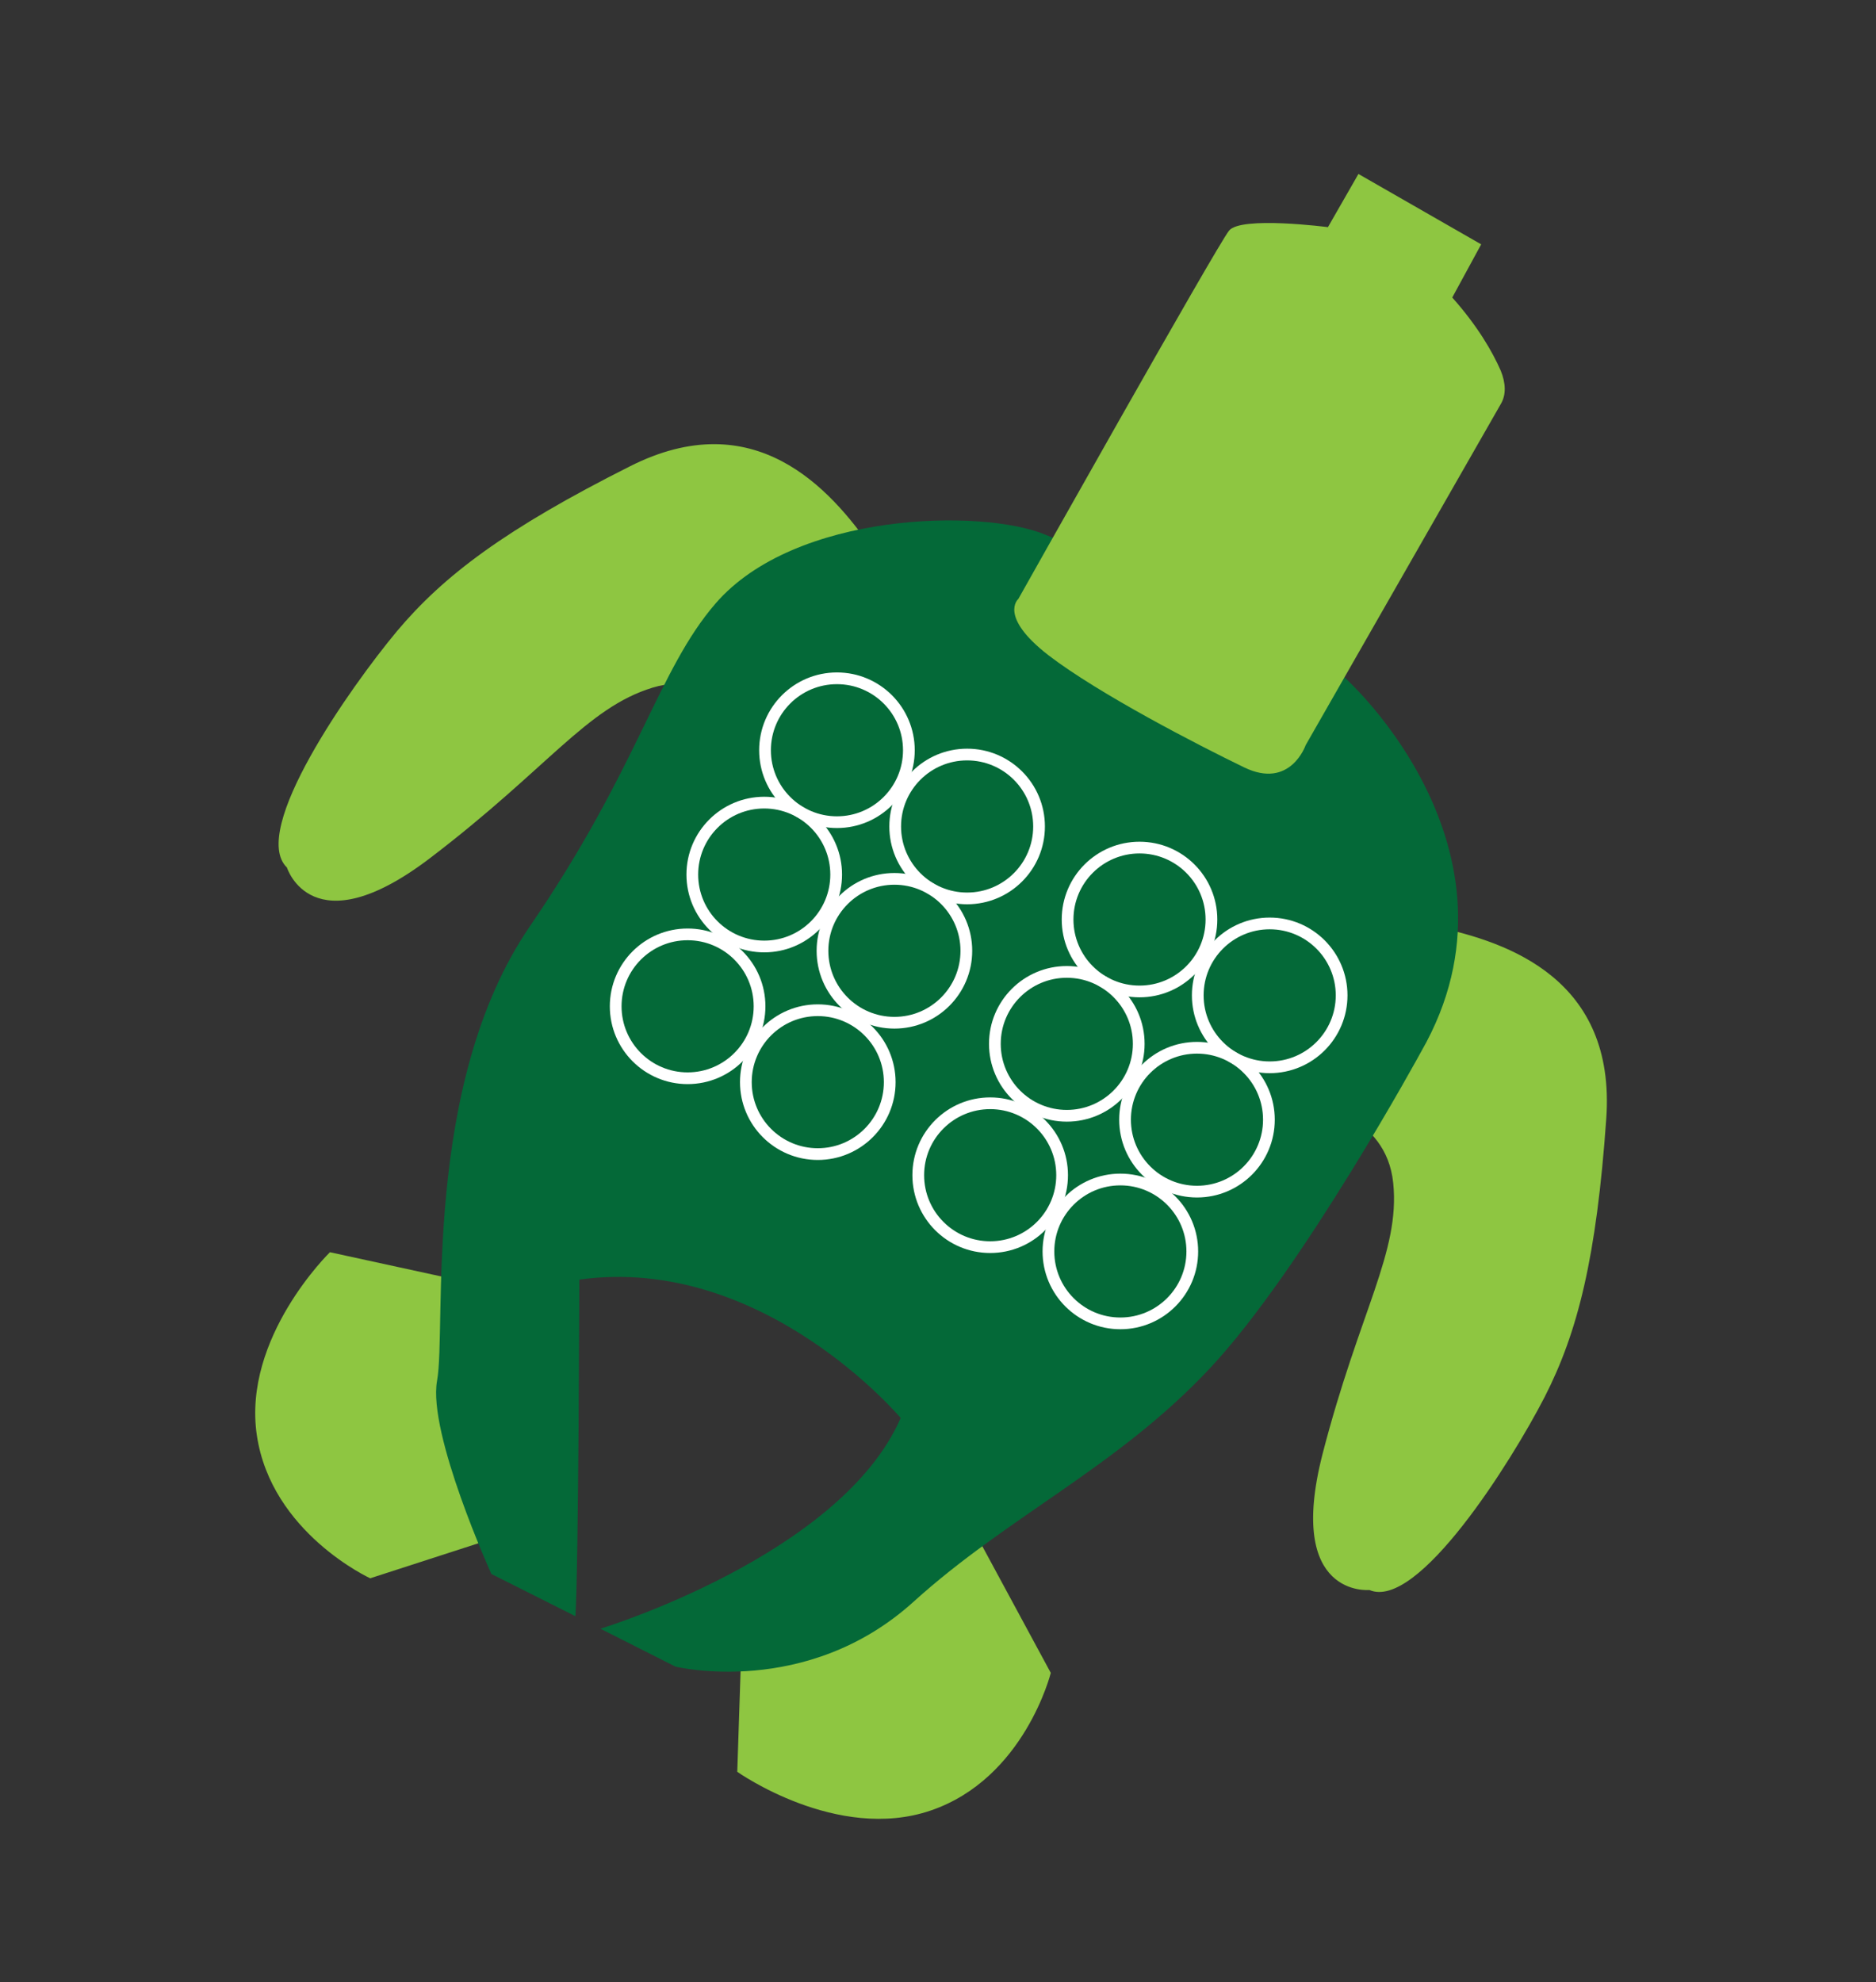 <?xml version="1.0" encoding="utf-8"?>
<!-- Generator: Adobe Illustrator 19.0.0, SVG Export Plug-In . SVG Version: 6.00 Build 0)  -->
<svg version="1.1" id="Layer_1" xmlns="http://www.w3.org/2000/svg" xmlns:xlink="http://www.w3.org/1999/xlink" x="0px" y="0px"
	 viewBox="0 0 479.9 507" style="enable-background:new 0 0 479.9 507;" xml:space="preserve">
<rect x="0" y="0" width="479.9" height="507" fill="#333333" stroke="none"/>
<style type="text/css">
	.st0{fill:#8EC641;}
	.st1{fill:#046938;}
	.st2{fill:none;stroke:#FFFFFF;stroke-width:3;stroke-miterlimit:10;}
</style>
<g id="turtle">
	<path id="XMLID_125_" class="st0" d="M233.5,191.5c0,0,0.4-35.5-10.4-51.1s-30.2-37.2-62-21.1c-31.8,16-47.6,27.9-59.6,42.2
		c-11.9,14.3-37.8,51-28.1,60.4c0,0,6.4,20.6,36.6-2.4s40-38.4,56.9-43.6c17-5.2,26.8,11.3,26.8,11.3L233.5,191.5z"/>
	<path id="XMLID_124_" class="st0" d="M123,328.7l-38.6-8.4c0,0-22.4,21.8-18.7,46.8c3.7,25,29,36.6,29,36.6l37.4-12.1L123,328.7z"
		/>
	<path id="XMLID_122_" class="st0" d="M316.3,247.3c0,0,32.6-14.1,51.1-10.2s46,13.4,43.5,49s-7.3,54.7-15.8,71.3
		c-8.5,16.5-32.4,54.6-44.8,49.3c0,0-21.4,2.1-12-34.7c9.5-36.8,19.9-51.7,18.1-69.4c-1.8-17.7-20.8-20.3-20.8-20.3L316.3,247.3z"/>
	<path id="XMLID_100_" class="st0" d="M189.9,413.7l-1.3,39.5c0,0,25.5,18.1,49.5,9.9s30.7-35.2,30.7-35.2l-18.7-34.6L189.9,413.7z"
		/>
	<path id="XMLID_99_" class="st1" d="M307.9,152.6c-26.8-15.6-24.1-9-40.4-15.8c-16.2-6.8-64.1-5.9-84.4,17.5
		c-14.9,17.2-19.7,42-47.6,82.7c-27.8,40.7-21.2,102.7-23.7,116.2c-2.4,13.5,13.9,49.4,13.9,49.4l21.5,10.8c0.8-12.7,1-86.1,1-86.1
		c47-6.5,82.2,35.4,82.2,35.4c-15.3,35.2-76.8,53.9-76.8,53.9l19.2,9.7c0,0,33.5,8.2,60.9-16.6c24.3-22,52.1-34.4,75.8-59.7
		c23.7-25.3,54.1-81.1,54.1-81.1c29.5-51.5-19.5-97.1-23.9-99c-1.7-0.8-3.2-1.9-4.9-2.7C331.6,165.6,328.1,164.4,307.9,152.6z"/>
	<path id="XMLID_97_" class="st0" d="M339.7,58.1c0,0-22.3-2.9-25.3,0.9c-3.1,3.8-53.9,94.2-53.9,94.2s-5.2,4.4,7.7,14.4
		c12.9,9.9,38.3,23,50.1,28.7c11.8,5.7,15.7-5.7,15.7-5.7l50-87.4c1.3-2.3,1.2-5.2-0.1-8.4c-2.1-4.8-5.9-11.4-12.4-18.7l7.4-13.6
		l-31.4-18L339.7,58.1z"/>
	<circle id="XMLID_96_" class="st2" cx="214.1" cy="191.9" r="18.4"/>
	<circle id="XMLID_92_" class="st2" cx="247.4" cy="211.4" r="18.4"/>
	<circle id="XMLID_69_" class="st2" cx="195.5" cy="223.7" r="18.4"/>
	<circle id="XMLID_68_" class="st2" cx="228.8" cy="243.2" r="18.4"/>
	<circle id="XMLID_66_" class="st2" cx="175.9" cy="257.4" r="18.4"/>
	<circle id="XMLID_65_" class="st2" cx="209.2" cy="276.8" r="18.4"/>
	<circle id="XMLID_120_" class="st2" cx="291.5" cy="235.2" r="18.4"/>
	<circle id="XMLID_119_" class="st2" cx="324.8" cy="254.6" r="18.4"/>
	<circle id="XMLID_118_" class="st2" cx="272.9" cy="267" r="18.4"/>
	<circle id="XMLID_61_" class="st2" cx="306.2" cy="286.4" r="18.4"/>
	<circle id="XMLID_58_" class="st2" cx="253.3" cy="300.6" r="18.4"/>
	<circle id="XMLID_56_" class="st2" cx="286.6" cy="320.1" r="18.4"/>
</g>
</svg>

